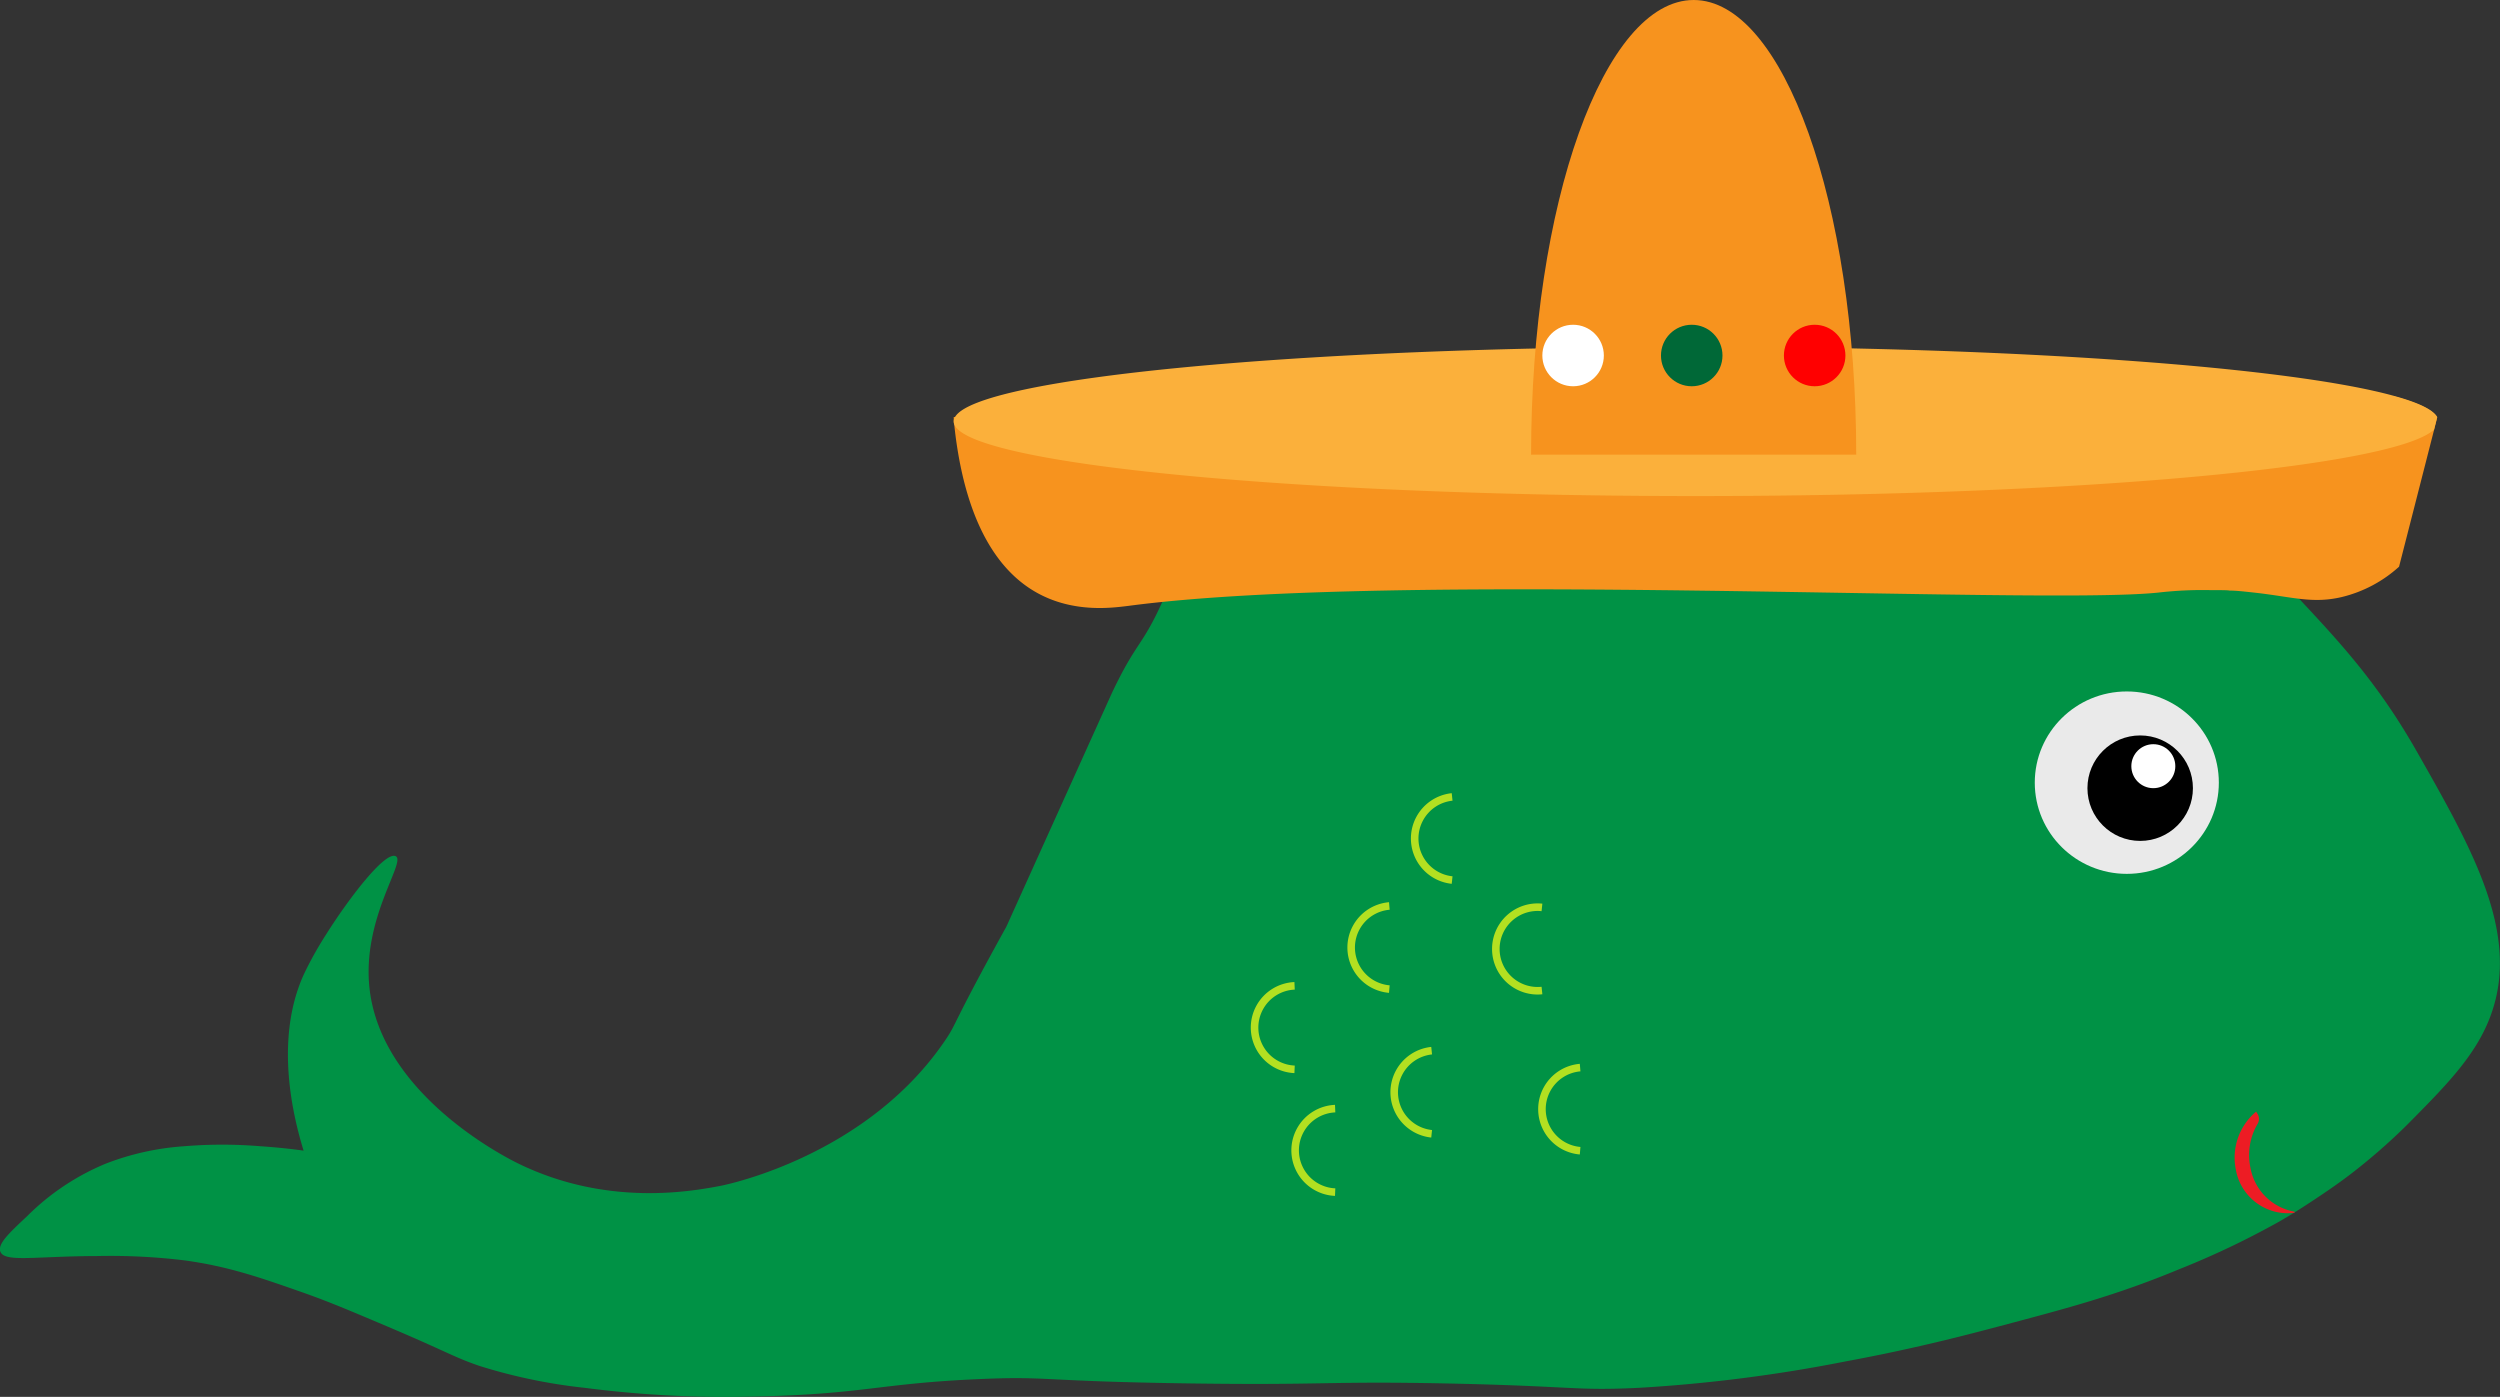 <svg id="Layer_1" data-name="Layer 1" xmlns="http://www.w3.org/2000/svg" width="330.86" height="184.87" viewBox="0 0 330.86 184.87"><rect x="0" y="0" width="330.86" height="184.87" fill="#333333" stroke="none"/><defs><style>.cls-1,.cls-9{fill:none;}.cls-2{fill:#009245;}.cls-3{fill:#f7931e;}.cls-4{fill:#fbb03b;}.cls-5{fill:red;}.cls-6{fill:#006837;}.cls-7{fill:#fff;}.cls-8{fill:#eaeaea;}.cls-9{stroke:#b3e021;stroke-miterlimit:10;}.cls-10{fill:#ed1c24;}</style></defs><title>fisk</title><path class="cls-1" d="M297.77,149.65l7,5.82"/><path class="cls-2" d="M133.19,122.63c-7.48,13.54-6.46,12.65-8.14,15.11-10.33,15.19-28.7,19-29.64,19.19-4.08.78-15.09,2.75-26.75-2.91-1.67-.81-18.22-9.13-19.76-23.25-1-9.25,4.88-16.71,3.48-17.45s-6.27,5.64-9.3,10.47a47.22,47.22,0,0,0-2.9,5.23c-3.88,8.62-1.38,18.77,0,23.26-1.42-.2-3.42-.43-5.82-.59a60.91,60.91,0,0,0-9.88,0A35.31,35.31,0,0,0,14,154a32.1,32.1,0,0,0-10.46,7c-2.35,2.2-3.88,3.64-3.49,4.65.57,1.45,4.6.6,12.79.58a81.27,81.27,0,0,1,11.63.58c5.69.78,9.91,2.25,15.11,4.07,3.74,1.3,6.41,2.44,11.63,4.65,8.15,3.45,8.66,4,12.21,5.23a72.11,72.11,0,0,0,13.95,2.91,144.92,144.92,0,0,0,22.09,1.16c14.9-.28,16.67-1.74,30.24-2.32,9.24-.4,7.81.3,27.9.58,17.84.25,18-.32,33.72,0,17.14.35,17,1,25.58.58a201.4,201.4,0,0,0,27.32-3.49c9.15-1.69,15.94-3.48,20.35-4.65,9.28-2.46,15.58-4.13,23.84-7.56a110.61,110.61,0,0,0,12.08-5.67c1.89-1,3.86-2.24,5.94-3.63,1.13-.75,2.59-1.72,4.45-3.12a79.66,79.66,0,0,0,7.76-6.76l.77-.78c4.77-4.82,8.46-8.7,10.27-13.76,3.87-10.75-2.5-21.92-9.88-34.88-5.2-9.13-10.3-14.56-16.28-20.93a66.73,66.73,0,0,0-9-8.29,22.83,22.83,0,0,0-6.15-3.33c-4.78-1.73-8.83-1.74-13.37-1.75-8.5,0-10.62,1.71-20.35,2.91-3.41.42-9.45.48-21.51.58-3.92,0-3.63,0-19.77,0-20.42,0-17.46,0-22.09,0s-9.31.33-14,0c-5.32-.38-8.81-1.08-13.37.58a17.6,17.6,0,0,0-5.82,3.49A17.89,17.89,0,0,0,154.12,79c-3,6.78-3.61,5.62-7,12.79Z"/><path class="cls-3" d="M126.22,55.19c0,.11,0,.21,0,.32h0c0,.23,0,.47.07.71.78,7.35,3.11,17.84,10.91,22.21,4.92,2.76,10.1,2,12.17,1.75,35.56-4.71,120-.08,136.22-1.75a51.43,51.43,0,0,1,7-.33c1.23,0,2.26,0,2.47.06.9,0,1.93.12,3.29.27,5,.55,7.68,1.51,11.59.58A17.36,17.36,0,0,0,317.5,75q2.31-9,4.63-18.09l.42-1.67c-.56-1-2.55-1.93-5.77-2.81L126.39,55.19Z"/><path class="cls-4" d="M126.22,55.77a1.09,1.09,0,0,0,.1.46c2.37,5.24,45.41,9.42,98.15,9.42,50.61,0,92.28-3.85,97.66-8.79l.42-1.67c-.56-1-2.55-1.93-5.77-2.81-13.75-3.79-49.89-6.49-92.31-6.49-52.33,0-95.1,4.11-98.08,9.3a1.12,1.12,0,0,0-.14.32h0A1.07,1.07,0,0,0,126.22,55.77Z"/><path class="cls-3" d="M245.66,60.17C245.66,26.94,236,0,224.15,0s-21.52,26.94-21.52,60.17Z"/><circle class="cls-5" cx="240.16" cy="47.05" r="4.07"/><circle class="cls-6" cx="223.89" cy="47.05" r="4.07"/><circle class="cls-7" cx="208.19" cy="47.05" r="4.07"/><ellipse class="cls-8" cx="281.47" cy="103.58" rx="12.18" ry="12.07"/><circle cx="283.24" cy="104.31" r="6.98"/><circle class="cls-7" cx="284.98" cy="101.4" r="2.91"/><path class="cls-9" d="M171.33,130.47a5.53,5.53,0,0,0,0,11.05"/><path class="cls-9" d="M183.87,119.9a5.52,5.52,0,0,0,0,11"/><path class="cls-9" d="M189.47,139.05a5.53,5.53,0,0,0,0,11"/><path class="cls-9" d="M204.07,120.09a5.53,5.53,0,1,0,0,11"/><path class="cls-9" d="M209.12,141.29a5.52,5.52,0,0,0,0,11"/><path class="cls-9" d="M192.18,105.47a5.53,5.53,0,0,0,0,11"/><path class="cls-9" d="M176.7,146.72a5.53,5.53,0,0,0,0,11.05"/><path class="cls-10" d="M298.76,147.4h0a1.28,1.28,0,0,1,0,1.37,8.14,8.14,0,0,0-.92,5.81,7.18,7.18,0,0,0,5.75,5.76.09.09,0,0,1,0,.18,7,7,0,0,1-7.7-5.77,7.94,7.94,0,0,1,2.69-7.63C298.65,147.22,298.7,147.31,298.76,147.4Z"/></svg>
